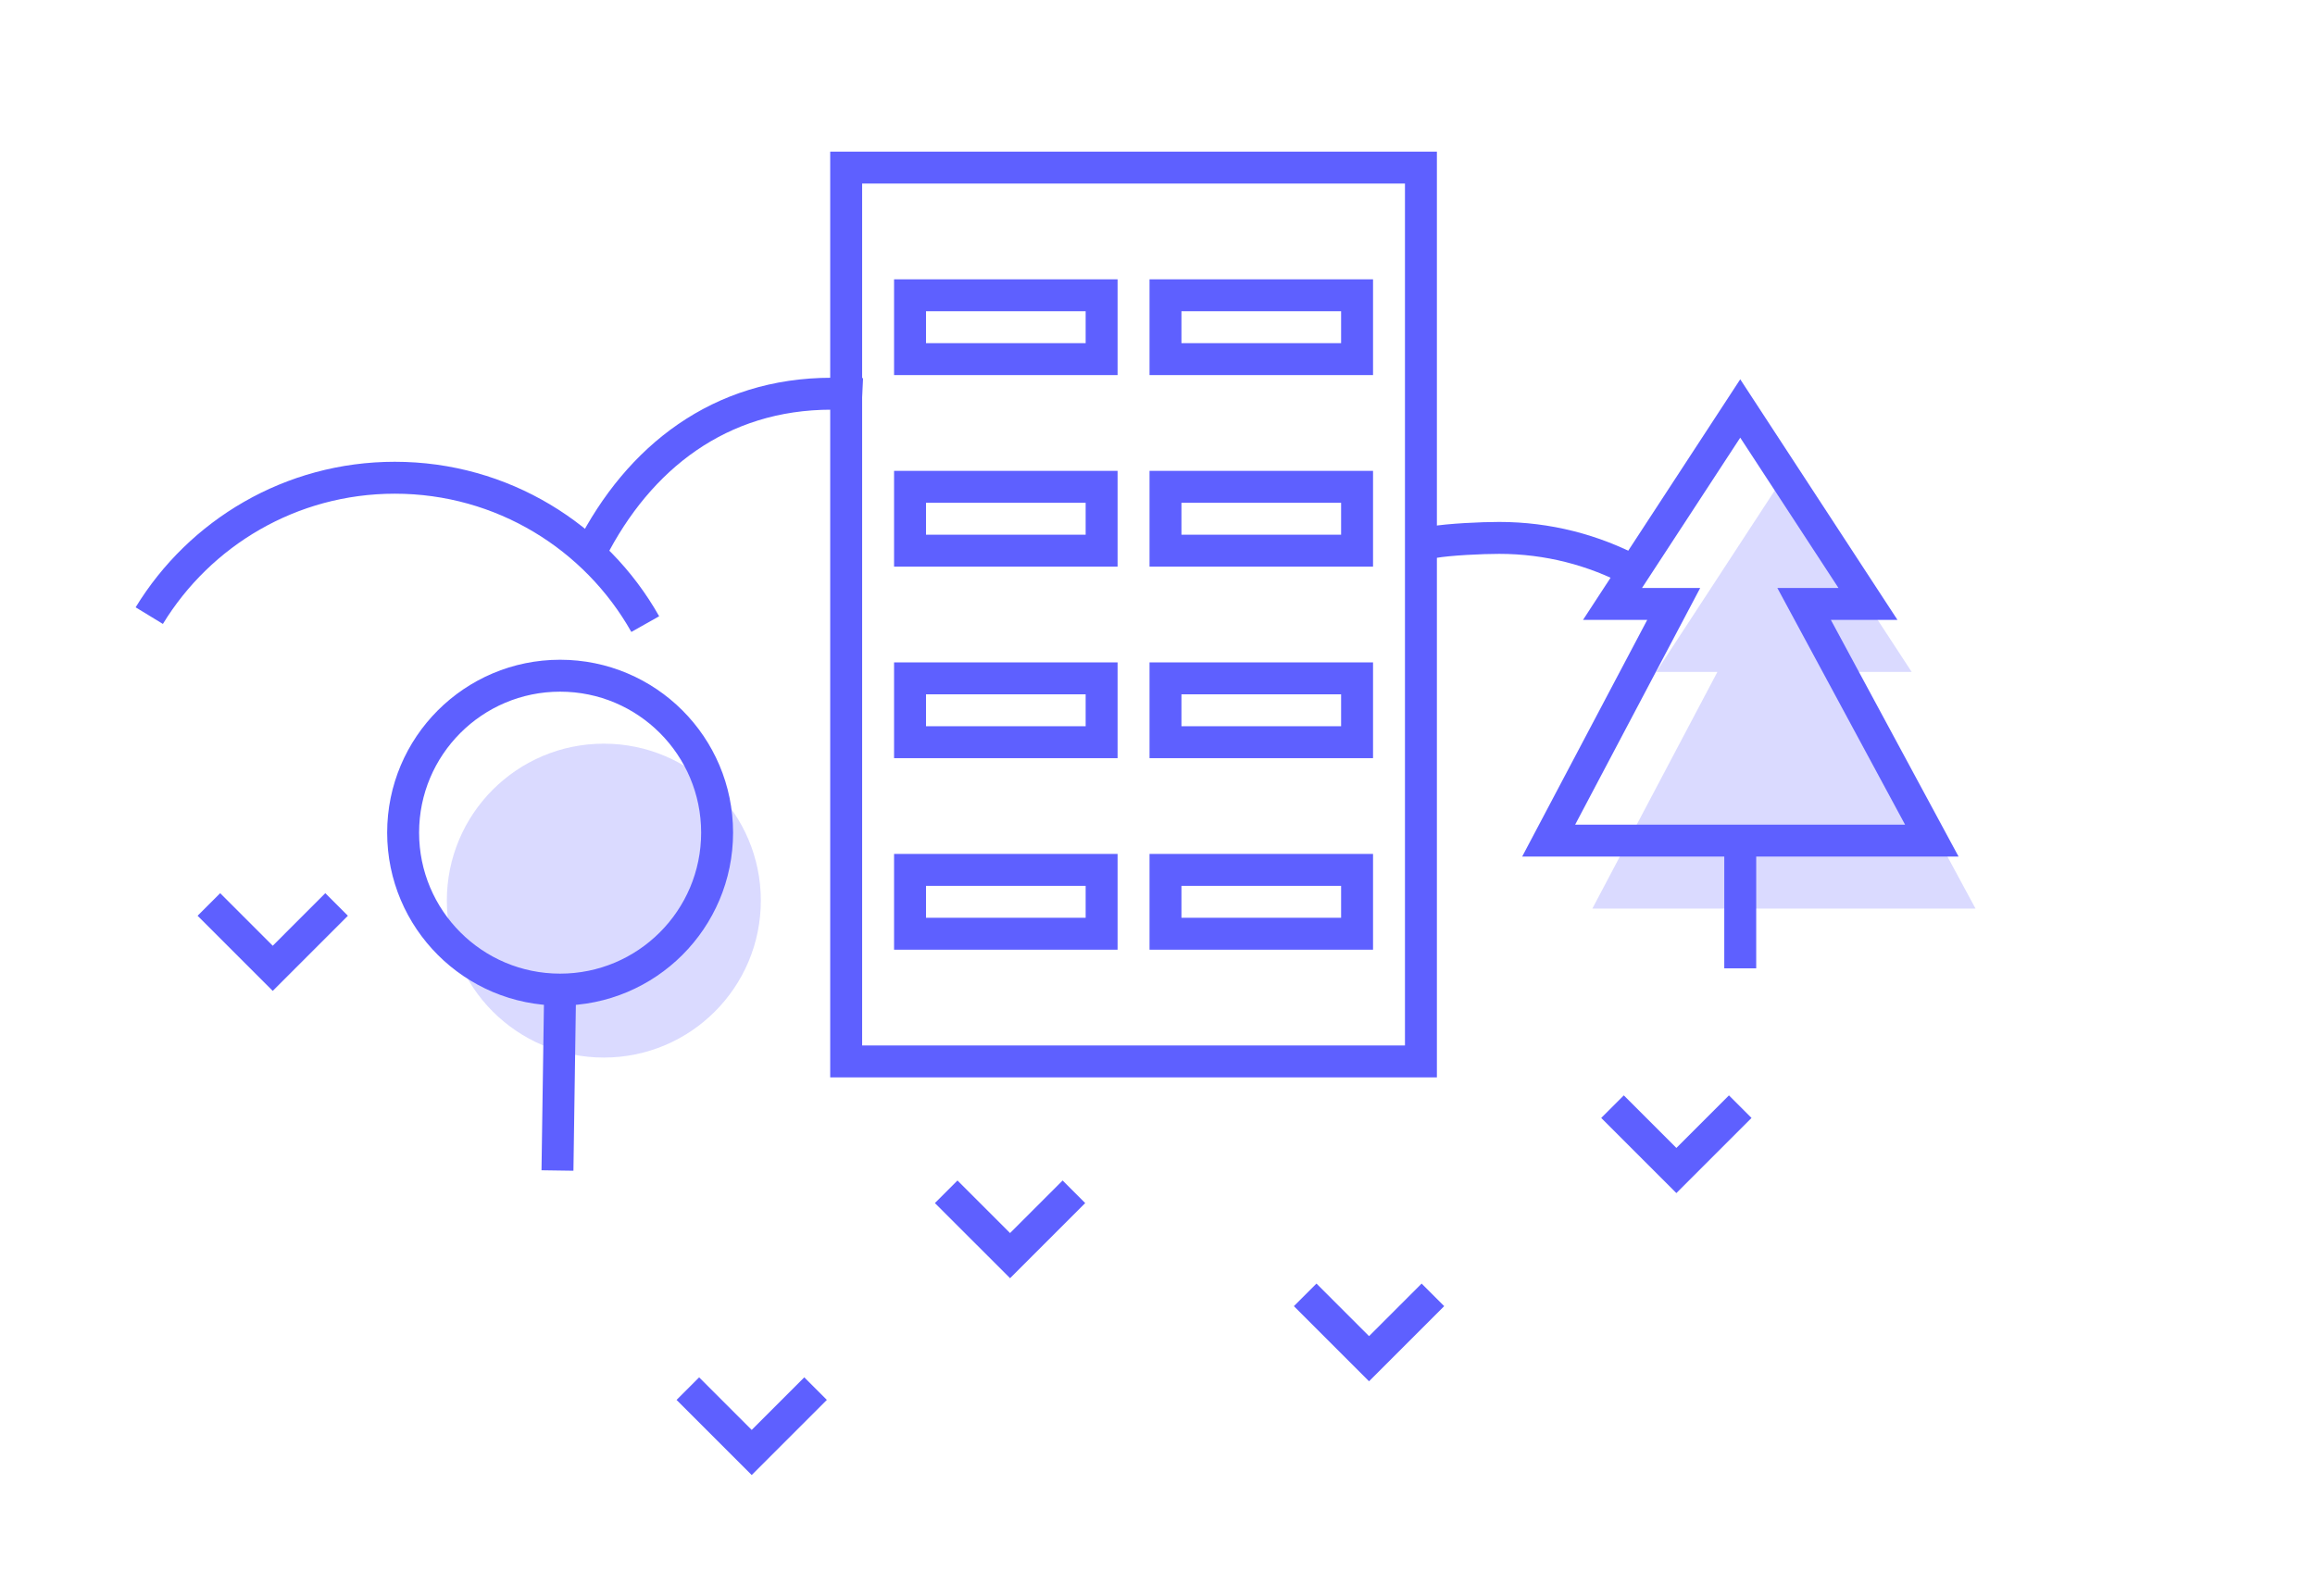 <?xml version="1.0" encoding="utf-8"?>
<!-- Generator: Adobe Illustrator 16.0.0, SVG Export Plug-In . SVG Version: 6.00 Build 0)  -->
<!DOCTYPE svg PUBLIC "-//W3C//DTD SVG 1.1//EN" "http://www.w3.org/Graphics/SVG/1.1/DTD/svg11.dtd">
<svg version="1.1" id="Layer_1" xmlns="http://www.w3.org/2000/svg" xmlns:xlink="http://www.w3.org/1999/xlink" x="0px" y="0px"
	 width="145px" height="100px" viewBox="0 0 145 100" enable-background="new 0 0 145 100" xml:space="preserve">
<polygon fill="#DADAFF" points="111.737,29.85 103.737,42.095 107.571,42.095 99.737,56.925 123.737,56.925 115.737,42.095 
	119.737,42.095 "/>
<g>
	<circle fill="#DADAFF" cx="37.821" cy="56.425" r="9.833"/>
</g>
<path fill="none" stroke="#5E60FF" stroke-width="2" stroke-miterlimit="10" d="M9.349,38.57c3.161-5.18,8.866-8.639,15.378-8.639
	c6.732,0,12.602,3.696,15.688,9.17"/>
<path fill="none" stroke="#5E60FF" stroke-width="2" stroke-miterlimit="10" d="M37.029,34.517c2.974-5.845,8.047-9.85,15.054-9.85
	c0.311,0,1.619,0.008,1.925,0.023"/>
<path fill="none" stroke="#5E60FF" stroke-width="2" stroke-miterlimit="10" d="M89.75,33.974c1.022-0.18,3.074-0.274,4.148-0.274
	c3.052,0,5.926,0.759,8.443,2.099"/>
<polygon fill="none" stroke="#5E60FF" stroke-width="2" stroke-linecap="round" stroke-miterlimit="10" points="109,25.592 
	101,37.837 104.833,37.837 97,52.667 121,52.667 113,37.837 117,37.837 "/>
<line fill="none" stroke="#5E60FF" stroke-width="2" stroke-miterlimit="10" x1="109" y1="52.667" x2="109" y2="60.667"/>
<polyline fill="none" stroke="#5E60FF" stroke-width="2" stroke-miterlimit="10" points="59.265,74.667 63.265,78.667 
	67.265,74.667 "/>
<polyline fill="none" stroke="#5E60FF" stroke-width="2" stroke-miterlimit="10" points="43.083,87 47.083,91 51.083,87 "/>
<polyline fill="none" stroke="#5E60FF" stroke-width="2" stroke-miterlimit="10" points="13.083,56.667 17.083,60.667 
	21.083,56.667 "/>
<polyline fill="none" stroke="#5E60FF" stroke-width="2" stroke-miterlimit="10" points="81.75,81.125 85.75,85.125 89.75,81.125 
	"/>
<polyline fill="none" stroke="#5E60FF" stroke-width="2" stroke-miterlimit="10" points="101,69.334 105,73.334 109,69.334 "/>
<g>
	<line fill="none" stroke="#5E60FF" stroke-width="2" stroke-miterlimit="10" x1="35.083" y1="62.001" x2="34.917" y2="73.334"/>
	<circle fill="none" stroke="#5E60FF" stroke-width="2" stroke-miterlimit="10" cx="35.083" cy="52.167" r="9.833"/>
</g>
<rect x="53" y="10.5" fill="none" stroke="#5E60FF" stroke-width="2" stroke-miterlimit="10" width="36" height="56"/>
<rect x="57" y="18.5" fill="none" stroke="#5E60FF" stroke-width="2" stroke-miterlimit="10" width="12" height="4"/>
<rect x="73" y="18.5" fill="none" stroke="#5E60FF" stroke-width="2" stroke-miterlimit="10" width="12" height="4"/>
<rect x="57" y="30.5" fill="none" stroke="#5E60FF" stroke-width="2" stroke-miterlimit="10" width="12" height="4"/>
<rect x="73" y="30.5" fill="none" stroke="#5E60FF" stroke-width="2" stroke-miterlimit="10" width="12" height="4"/>
<rect x="57" y="42.5" fill="none" stroke="#5E60FF" stroke-width="2" stroke-miterlimit="10" width="12" height="4"/>
<rect x="73" y="42.5" fill="none" stroke="#5E60FF" stroke-width="2" stroke-miterlimit="10" width="12" height="4"/>
<rect x="57" y="54.5" fill="none" stroke="#5E60FF" stroke-width="2" stroke-miterlimit="10" width="12" height="4"/>
<rect x="73" y="54.5" fill="none" stroke="#5E60FF" stroke-width="2" stroke-miterlimit="10" width="12" height="4"/>
</svg>
